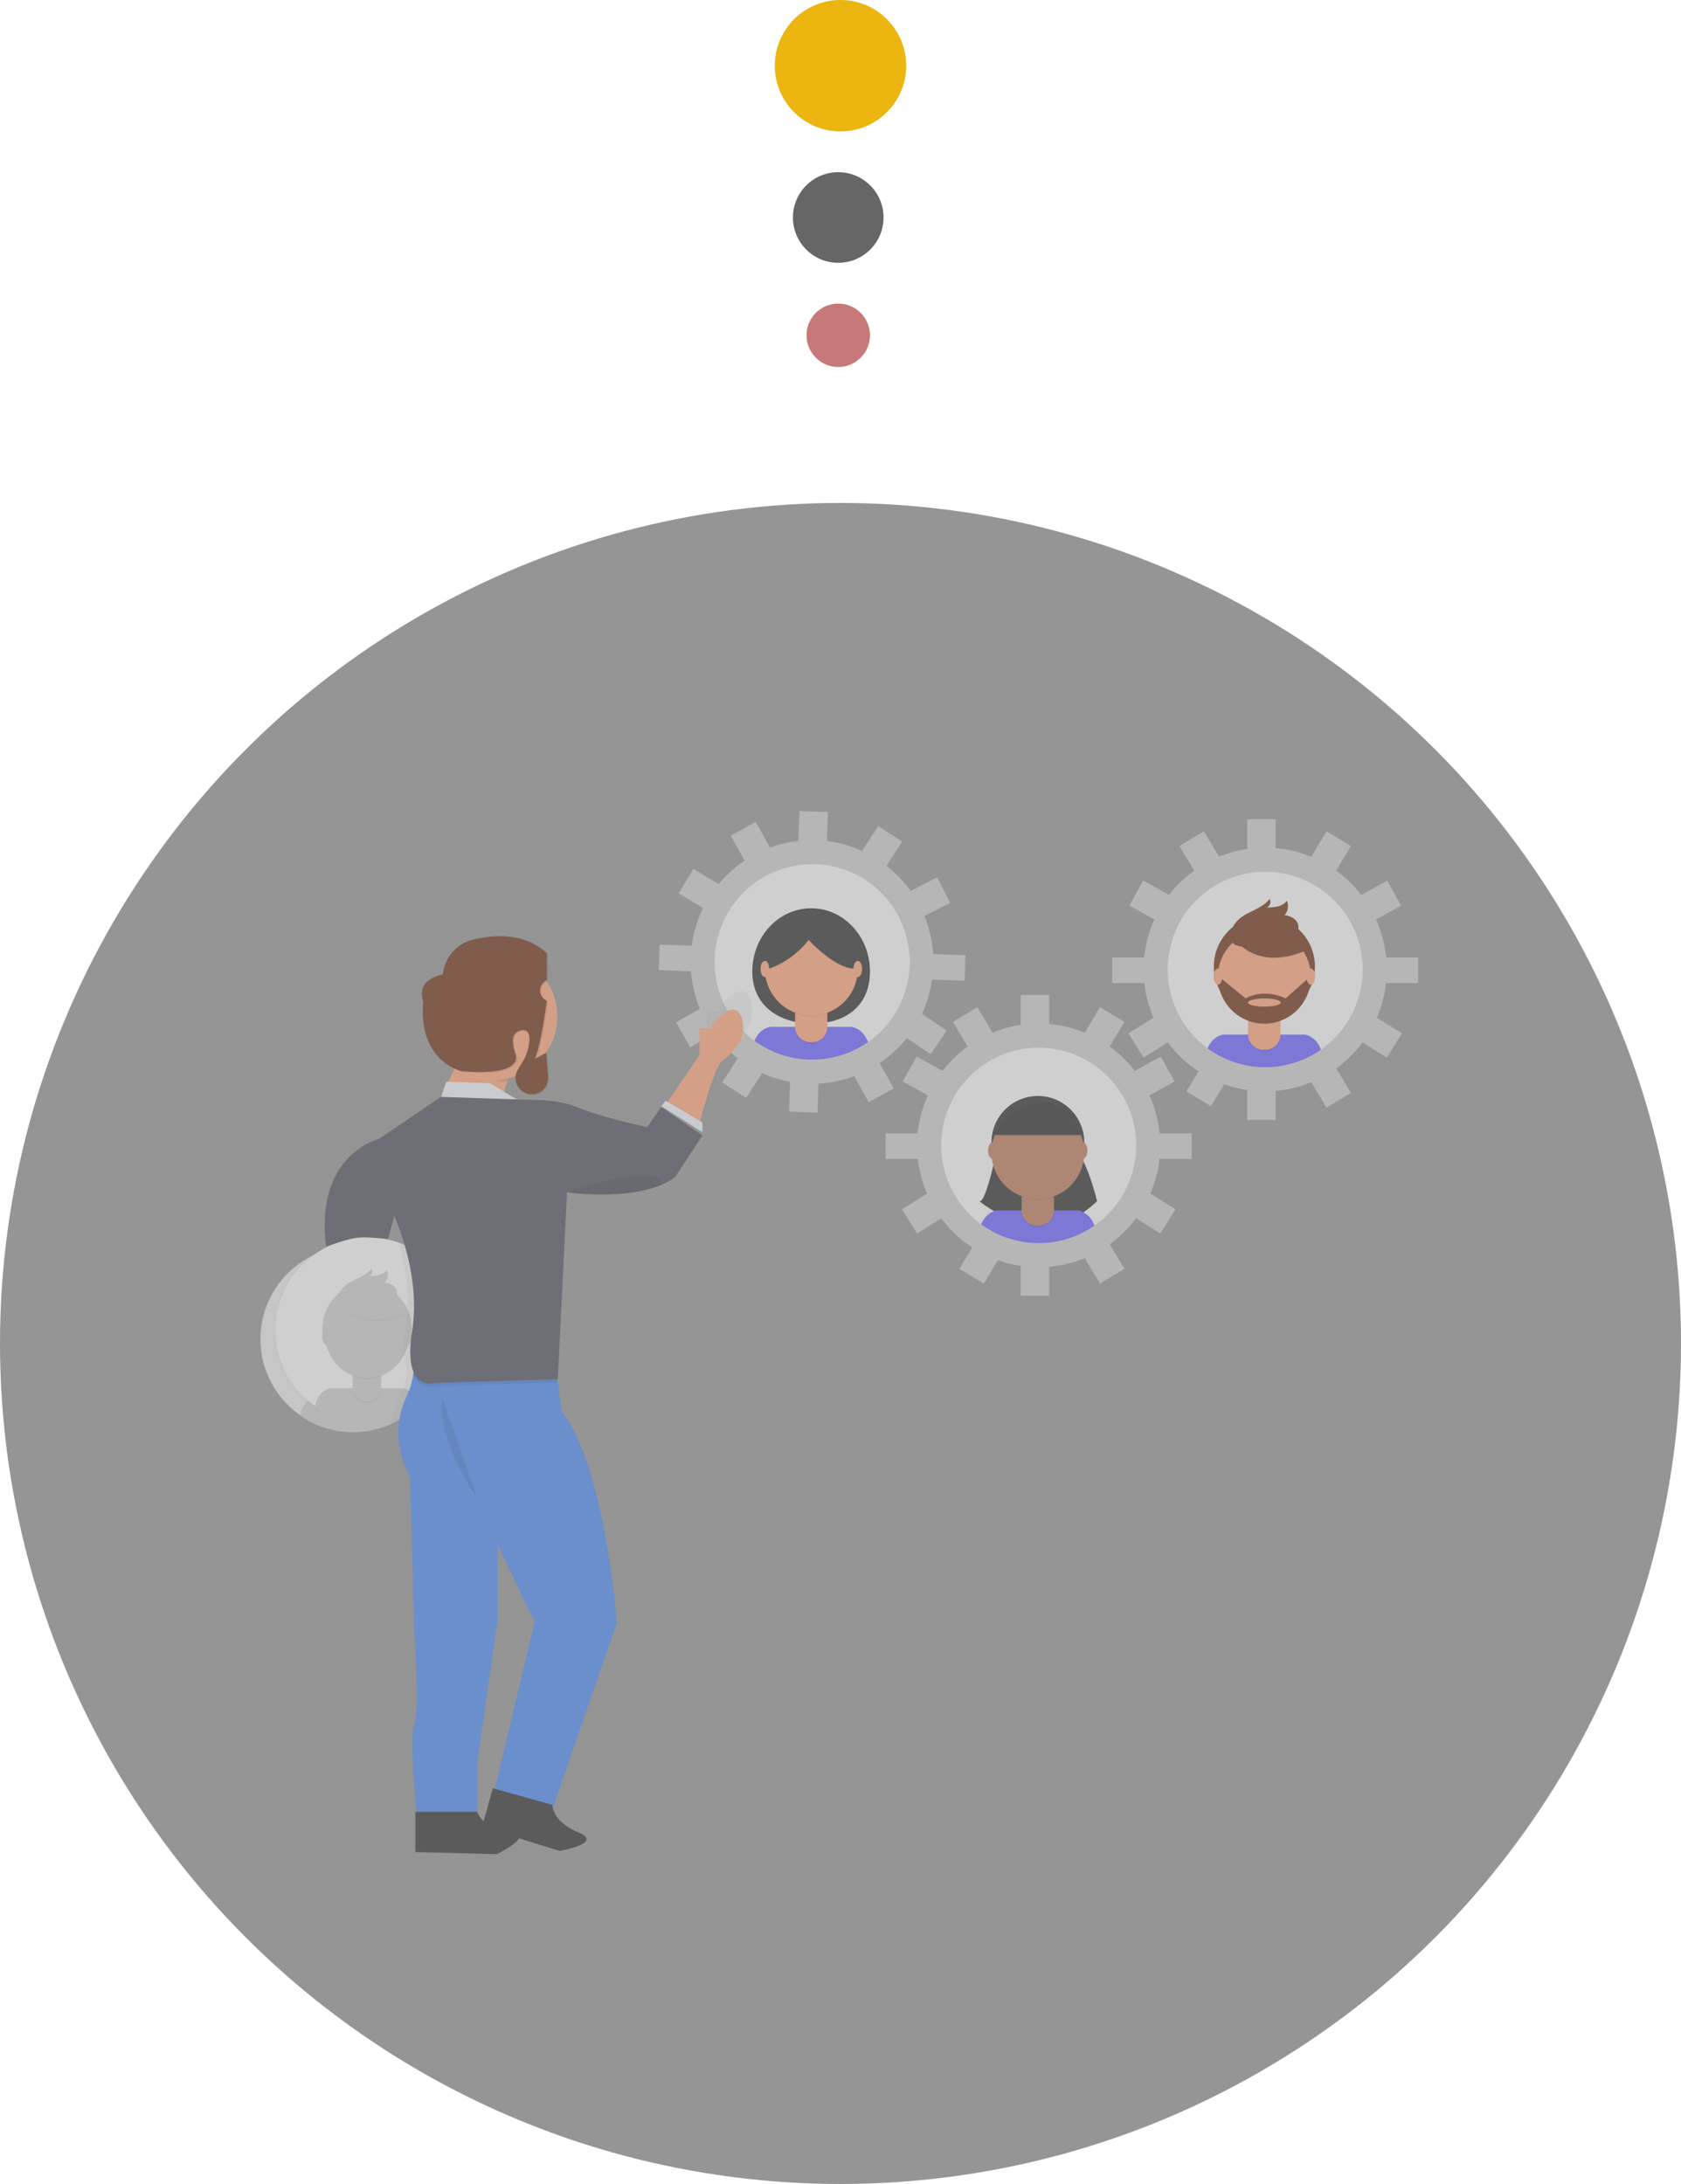 <svg width="371" height="482" viewBox="0 0 371 482" fill="none" xmlns="http://www.w3.org/2000/svg">
<circle cx="185.5" cy="14.5" r="14.5" fill="#ECB50F"/>
<circle cx="185" cy="48" r="10" fill="black" fill-opacity="0.6"/>
<circle cx="185" cy="74" r="7" fill="#A1211F" fill-opacity="0.6"/>
<circle cx="185.5" cy="296.5" r="185.5" fill="#2D2D2D" fill-opacity="0.5"/>
<g opacity="0.6" clip-path="url(#clip0)">
<g opacity="0.5">
<path opacity="0.5" d="M179.245 235.939C192.285 235.939 202.856 225.343 202.856 212.273C202.856 199.202 192.285 188.607 179.245 188.607C166.205 188.607 155.635 199.202 155.635 212.273C155.635 225.343 166.205 235.939 179.245 235.939Z" fill="url(#paint0_linear)"/>
</g>
<path d="M179.292 235.287C192.055 235.287 202.402 224.916 202.402 212.122C202.402 199.329 192.055 188.958 179.292 188.958C166.528 188.958 156.181 199.329 156.181 212.122C156.181 224.916 166.528 235.287 179.292 235.287Z" fill="#F5F5F5"/>
<path d="M192.005 214.407C192.005 222.112 186.482 225.906 179.311 225.906C172.14 225.906 166.035 222.115 166.035 214.407C166.035 206.699 171.849 200.454 179.02 200.454C186.191 200.454 192.005 206.699 192.005 214.407Z" fill="#333333"/>
<path d="M179.311 235.378C183.827 235.386 188.245 234.06 192.015 231.568C191.161 226.902 187.923 226.627 187.923 226.627H170.052C170.052 226.627 166.994 226.877 166.038 231.17C169.922 233.913 174.559 235.383 179.311 235.378Z" fill="#6C63FF"/>
<path opacity="0.1" d="M175.475 220.946H182.624V226.877C182.624 227.324 182.536 227.765 182.365 228.177C182.194 228.589 181.944 228.963 181.628 229.278C181.312 229.592 180.937 229.841 180.525 230.01C180.113 230.179 179.671 230.264 179.226 230.261H178.826C177.935 230.255 177.083 229.895 176.455 229.261C175.827 228.627 175.475 227.77 175.475 226.877V220.946Z" fill="black"/>
<path d="M176.1 220.673H181.962C182.132 220.673 182.296 220.741 182.417 220.862C182.538 220.983 182.606 221.148 182.606 221.319V226.627C182.606 227.524 182.25 228.385 181.617 229.02C180.984 229.654 180.125 230.011 179.229 230.011H178.829C177.938 230.005 177.085 229.646 176.456 229.012C175.828 228.378 175.475 227.52 175.475 226.627V221.328C175.473 221.159 175.537 220.995 175.654 220.872C175.771 220.75 175.931 220.678 176.1 220.673Z" fill="#FDA57D"/>
<path opacity="0.1" d="M175.481 223.653C177.786 224.516 180.322 224.523 182.631 223.672V222.792H175.481V223.653Z" fill="black"/>
<path d="M179.067 224.129C184.724 224.129 189.311 219.532 189.311 213.861C189.311 208.191 184.724 203.594 179.067 203.594C173.409 203.594 168.823 208.191 168.823 213.861C168.823 219.532 173.409 224.129 179.067 224.129Z" fill="#FDA57D"/>
<path opacity="0.1" d="M167.26 214.535C167.26 214.535 173.64 213.761 178.473 207.557C178.473 207.557 184.853 214.598 189.298 213.824C189.298 213.824 191.877 211.11 189.298 208.397C186.719 205.683 184.722 202.262 181.308 202.713C177.895 203.164 173.703 203.358 171.899 204.975C170.095 206.592 167.26 214.535 167.26 214.535Z" fill="black"/>
<path d="M167.26 214.407C167.26 214.407 173.64 213.633 178.473 207.429C178.473 207.429 184.853 214.469 189.298 213.695C189.298 213.695 191.877 210.982 189.298 208.268C186.719 205.555 184.722 202.133 181.308 202.585C177.895 203.036 173.703 203.23 171.899 204.847C170.095 206.464 167.26 214.407 167.26 214.407Z" fill="#333333"/>
<path d="M168.817 215.644C169.343 215.644 169.77 214.842 169.77 213.852C169.77 212.862 169.343 212.06 168.817 212.06C168.29 212.06 167.863 212.862 167.863 213.852C167.863 214.842 168.29 215.644 168.817 215.644Z" fill="#FDA57D"/>
<path d="M189.311 215.644C189.837 215.644 190.264 214.842 190.264 213.852C190.264 212.862 189.837 212.06 189.311 212.06C188.784 212.06 188.357 212.862 188.357 213.852C188.357 214.842 188.784 215.644 189.311 215.644Z" fill="#FDA57D"/>
<g opacity="0.5">
<path opacity="0.5" d="M279.23 237.628C292.27 237.628 302.841 227.032 302.841 213.962C302.841 200.891 292.27 190.296 279.23 190.296C266.19 190.296 255.619 200.891 255.619 213.962C255.619 227.032 266.19 237.628 279.23 237.628Z" fill="url(#paint1_linear)"/>
</g>
<path d="M279.277 236.976C292.04 236.976 302.387 226.605 302.387 213.811C302.387 201.018 292.04 190.647 279.277 190.647C266.513 190.647 256.166 201.018 256.166 213.811C256.166 226.605 266.513 236.976 279.277 236.976Z" fill="#F5F5F5"/>
<path d="M279.296 237.067C283.812 237.074 288.23 235.749 292 233.257C291.149 228.591 287.908 228.325 287.908 228.325H270.027C270.027 228.325 266.97 228.576 266.013 232.868C269.901 235.61 274.542 237.077 279.296 237.067Z" fill="#6C63FF"/>
<path d="M279.052 224.505C285.213 224.505 290.208 219.499 290.208 213.323C290.208 207.146 285.213 202.14 279.052 202.14C272.89 202.14 267.895 207.146 267.895 213.323C267.895 219.499 272.89 224.505 279.052 224.505Z" fill="#72351C"/>
<path opacity="0.1" d="M275.454 222.635H282.603V228.566C282.603 229.011 282.516 229.451 282.347 229.862C282.177 230.273 281.929 230.646 281.615 230.961C281.302 231.276 280.929 231.525 280.52 231.695C280.11 231.866 279.671 231.953 279.227 231.953H278.827C277.931 231.953 277.073 231.597 276.44 230.962C275.806 230.328 275.451 229.467 275.451 228.569V222.635H275.454Z" fill="black"/>
<path d="M276.098 222.368H281.959C282.13 222.368 282.294 222.436 282.414 222.557C282.535 222.679 282.603 222.843 282.603 223.014V228.3C282.603 228.744 282.516 229.184 282.346 229.595C282.176 230.005 281.928 230.378 281.614 230.693C281.301 231.007 280.928 231.256 280.519 231.426C280.109 231.596 279.67 231.684 279.227 231.684H278.827C278.383 231.684 277.944 231.596 277.535 231.426C277.125 231.256 276.753 231.007 276.44 230.693C276.126 230.378 275.877 230.005 275.708 229.595C275.538 229.184 275.451 228.744 275.451 228.3V223.014C275.451 222.843 275.519 222.679 275.639 222.557C275.76 222.436 275.924 222.368 276.095 222.368H276.098Z" fill="#FDA57D"/>
<path opacity="0.1" d="M275.466 225.342C277.77 226.205 280.307 226.211 282.615 225.361V224.48H275.466V225.342Z" fill="black"/>
<path d="M279.052 225.818C284.709 225.818 289.296 221.221 289.296 215.55C289.296 209.879 284.709 205.282 279.052 205.282C273.394 205.282 268.808 209.879 268.808 215.55C268.808 221.221 273.394 225.818 279.052 225.818Z" fill="#FDA57D"/>
<path opacity="0.1" d="M271.756 206.21C271.756 206.21 276.073 214.983 288.255 209.892L285.419 205.436L280.393 203.628L271.756 206.21Z" fill="black"/>
<path d="M271.756 206.081C271.756 206.081 276.073 214.855 288.255 209.763L285.419 205.32L280.393 203.512L271.756 206.081Z" fill="#72351C"/>
<path d="M271.718 205.486C272.009 204.583 272.512 203.763 273.184 203.095C275.201 201.099 278.499 200.676 280.199 198.395C280.292 198.557 280.351 198.736 280.371 198.921C280.39 199.106 280.371 199.294 280.314 199.471C280.257 199.648 280.163 199.811 280.039 199.95C279.914 200.089 279.762 200.199 279.593 200.275C281.215 200.275 283.097 200.122 284.016 198.784C284.243 199.313 284.315 199.897 284.225 200.466C284.134 201.035 283.884 201.567 283.503 201.999C284.941 202.065 286.479 203.042 286.57 204.483C286.632 205.442 286.032 206.363 285.244 206.902C284.427 207.411 283.518 207.753 282.569 207.911C279.83 208.516 269.933 211.051 271.718 205.486Z" fill="#72351C"/>
<path d="M289.299 215.641H289.027L283.744 220.341C278.652 217.951 274.916 220.341 274.916 220.341L269.371 215.836L268.811 215.904C268.878 218.606 270.004 221.172 271.945 223.046C273.887 224.921 276.488 225.953 279.183 225.918C281.879 225.883 284.452 224.785 286.345 222.861C288.238 220.938 289.298 218.343 289.296 215.641H289.299ZM279.039 222.165C277.045 222.165 275.432 221.761 275.432 221.259C275.432 220.758 277.048 220.354 279.039 220.354C281.031 220.354 282.647 220.758 282.647 221.259C282.647 221.761 281.031 222.165 279.039 222.165Z" fill="#72351C"/>
<path d="M268.805 217.333C269.331 217.333 269.758 216.531 269.758 215.541C269.758 214.551 269.331 213.749 268.805 213.749C268.278 213.749 267.851 214.551 267.851 215.541C267.851 216.531 268.278 217.333 268.805 217.333Z" fill="#FDA57D"/>
<path d="M289.296 217.333C289.822 217.333 290.249 216.531 290.249 215.541C290.249 214.551 289.822 213.749 289.296 213.749C288.769 213.749 288.342 214.551 288.342 215.541C288.342 216.531 288.769 217.333 289.296 217.333Z" fill="#FDA57D"/>
<g opacity="0.5">
<path opacity="0.5" d="M229.242 276.453C242.282 276.453 252.853 265.857 252.853 252.787C252.853 239.717 242.282 229.121 229.242 229.121C216.202 229.121 205.632 239.717 205.632 252.787C205.632 265.857 216.202 276.453 229.242 276.453Z" fill="url(#paint2_linear)"/>
</g>
<path d="M229.242 275.823C242.006 275.823 252.353 265.452 252.353 252.658C252.353 239.865 242.006 229.494 229.242 229.494C216.478 229.494 206.132 239.865 206.132 252.658C206.132 265.452 216.478 275.823 229.242 275.823Z" fill="#F5F5F5"/>
<path d="M220.221 252.862C220.221 252.862 217.601 265.803 216.157 265.082C216.157 265.082 229.949 277.023 242.128 265.082C242.128 265.082 239.983 255.964 236.885 252.862H220.221Z" fill="#333333"/>
<path d="M229.305 275.892C233.821 275.899 238.239 274.574 242.009 272.082C241.159 267.416 237.917 267.15 237.917 267.15H220.049C220.049 267.15 216.991 267.401 216.035 271.693C219.92 274.432 224.555 275.899 229.305 275.892Z" fill="#6C63FF"/>
<path d="M229.064 262.416C234.721 262.416 239.308 257.819 239.308 252.148C239.308 246.477 234.721 241.88 229.064 241.88C223.406 241.88 218.82 246.477 218.82 252.148C218.82 257.819 223.406 262.416 229.064 262.416Z" fill="#333333"/>
<path opacity="0.1" d="M225.463 261.46H232.612V267.391C232.612 268.288 232.257 269.148 231.625 269.782C230.994 270.416 230.136 270.774 229.242 270.775H228.836C227.94 270.775 227.082 270.419 226.449 269.784C225.815 269.15 225.46 268.289 225.46 267.391V261.46H225.463Z" fill="black"/>
<path d="M226.116 261.194H231.977C232.148 261.194 232.312 261.262 232.433 261.383C232.554 261.504 232.621 261.668 232.621 261.839V267.125C232.617 268.02 232.259 268.878 231.626 269.509C230.993 270.14 230.135 270.494 229.242 270.493H228.836C227.94 270.493 227.082 270.137 226.449 269.502C225.815 268.868 225.46 268.007 225.46 267.109V261.839C225.46 261.668 225.528 261.504 225.648 261.383C225.769 261.262 225.933 261.194 226.104 261.194H226.116Z" fill="#BE7C5E"/>
<path opacity="0.1" d="M225.475 264.164C227.78 265.027 230.316 265.033 232.624 264.183V263.302H225.475V264.164Z" fill="black"/>
<path d="M229.064 264.643C234.721 264.643 239.308 260.046 239.308 254.375C239.308 248.705 234.721 244.108 229.064 244.108C223.406 244.108 218.82 248.705 218.82 254.375C218.82 260.046 223.406 264.643 229.064 264.643Z" fill="#BE7C5E"/>
<path d="M219.267 250.474H238.805C238.805 250.474 237.135 242.566 229.739 243.07C222.343 243.575 219.267 250.474 219.267 250.474Z" fill="#333333"/>
<path d="M219.03 255.729C219.556 255.729 219.983 254.927 219.983 253.937C219.983 252.947 219.556 252.145 219.03 252.145C218.503 252.145 218.076 252.947 218.076 253.937C218.076 254.927 218.503 255.729 219.03 255.729Z" fill="#BE7C5E"/>
<path d="M239.042 255.729C239.569 255.729 239.996 254.927 239.996 253.937C239.996 252.947 239.569 252.145 239.042 252.145C238.515 252.145 238.089 252.947 238.089 253.937C238.089 254.927 238.515 255.729 239.042 255.729Z" fill="#BE7C5E"/>
<path opacity="0.1" d="M219.267 250.753H238.805C238.805 250.753 237.135 242.845 229.739 243.349C222.343 243.854 219.267 250.753 219.267 250.753Z" fill="black"/>
<path d="M229.242 231.217C233.498 231.217 237.659 232.482 241.198 234.852C244.737 237.222 247.495 240.591 249.123 244.532C250.752 248.474 251.178 252.811 250.348 256.995C249.518 261.179 247.468 265.022 244.459 268.039C241.449 271.056 237.615 273.11 233.44 273.942C229.266 274.774 224.939 274.347 221.007 272.715C217.075 271.082 213.714 268.318 211.35 264.77C208.985 261.223 207.723 257.053 207.723 252.787C207.723 247.066 209.99 241.58 214.026 237.535C218.061 233.489 223.535 231.217 229.242 231.217ZM229.242 225.89C223.935 225.89 218.747 227.468 214.334 230.423C209.922 233.379 206.482 237.579 204.451 242.494C202.42 247.409 201.889 252.817 202.924 258.034C203.96 263.251 206.515 268.044 210.268 271.806C214.021 275.567 218.802 278.129 224.007 279.167C229.212 280.204 234.608 279.672 239.511 277.636C244.414 275.6 248.605 272.153 251.553 267.73C254.502 263.307 256.076 258.106 256.076 252.787C256.067 245.656 253.238 238.82 248.207 233.777C243.177 228.735 236.356 225.899 229.242 225.89Z" fill="#CCCCCC"/>
<path d="M231.559 219.602H225.269V226.238H231.559V219.602Z" fill="#CCCCCC"/>
<path d="M242.775 222.294L239.365 227.982L244.757 231.229L248.167 225.541L242.775 222.294Z" fill="#CCCCCC"/>
<path d="M256.174 233.16L250.383 236.378L253.432 241.891L259.223 238.674L256.174 233.16Z" fill="#CCCCCC"/>
<path d="M253.81 263.366L250.477 268.712L256.092 272.229L259.425 266.883L253.81 263.366Z" fill="#CCCCCC"/>
<path d="M202.307 233.161L199.258 238.675L205.049 241.893L208.098 236.379L202.307 233.161Z" fill="#CCCCCC"/>
<path d="M204.676 263.367L199.061 266.884L202.394 272.23L208.009 268.713L204.676 263.367Z" fill="#CCCCCC"/>
<path d="M215.704 222.292L210.313 225.539L213.723 231.227L219.114 227.981L215.704 222.292Z" fill="#CCCCCC"/>
<path d="M231.559 279.333H225.269V285.969H231.559V279.333Z" fill="#CCCCCC"/>
<path d="M244.757 274.346L239.366 277.593L242.776 283.281L248.167 280.034L244.757 274.346Z" fill="#CCCCCC"/>
<path d="M215.159 274.315L211.717 280.022L217.126 283.3L220.568 277.593L215.159 274.315Z" fill="#CCCCCC"/>
<path d="M203.087 250.133H195.472V255.773H203.087V250.133Z" fill="#CCCCCC"/>
<path d="M255.394 255.77H263.009V250.13H255.394V255.77Z" fill="#CCCCCC"/>
<path d="M279.23 192.392C283.486 192.392 287.647 193.657 291.186 196.027C294.724 198.397 297.483 201.766 299.111 205.707C300.74 209.649 301.166 213.986 300.336 218.17C299.506 222.354 297.456 226.197 294.446 229.214C291.437 232.231 287.603 234.285 283.428 235.117C279.254 235.949 274.927 235.522 270.995 233.89C267.063 232.257 263.702 229.492 261.337 225.945C258.973 222.398 257.711 218.228 257.711 213.962C257.711 208.241 259.978 202.755 264.014 198.71C268.049 194.664 273.523 192.392 279.23 192.392ZM279.23 187.065C273.923 187.065 268.735 188.643 264.322 191.598C259.909 194.553 256.47 198.754 254.439 203.669C252.408 208.584 251.877 213.992 252.912 219.209C253.947 224.426 256.503 229.219 260.256 232.98C264.009 236.742 268.79 239.304 273.995 240.341C279.2 241.379 284.596 240.847 289.499 238.811C294.402 236.775 298.593 233.328 301.541 228.905C304.49 224.482 306.064 219.281 306.064 213.962C306.055 206.831 303.226 199.994 298.195 194.952C293.165 189.91 286.344 187.073 279.23 187.065Z" fill="#CCCCCC"/>
<path d="M281.546 180.777H275.257V187.413H281.546V180.777Z" fill="#CCCCCC"/>
<path d="M292.764 183.467L289.354 189.155L294.745 192.402L298.155 186.714L292.764 183.467Z" fill="#CCCCCC"/>
<path d="M306.165 194.336L300.374 197.554L303.423 203.067L309.214 199.85L306.165 194.336Z" fill="#CCCCCC"/>
<path d="M303.797 224.543L300.464 229.889L306.079 233.406L309.412 228.06L303.797 224.543Z" fill="#CCCCCC"/>
<path d="M252.3 194.336L249.251 199.849L255.041 203.067L258.091 197.553L252.3 194.336Z" fill="#CCCCCC"/>
<path d="M254.663 224.542L249.048 228.058L252.381 233.405L257.996 229.888L254.663 224.542Z" fill="#CCCCCC"/>
<path d="M265.695 183.465L260.304 186.712L263.714 192.4L269.105 189.153L265.695 183.465Z" fill="#CCCCCC"/>
<path d="M281.546 240.507H275.257V247.144H281.546V240.507Z" fill="#CCCCCC"/>
<path d="M294.748 235.522L289.356 238.769L292.766 244.457L298.158 241.21L294.748 235.522Z" fill="#CCCCCC"/>
<path d="M265.287 235.153L261.844 240.86L267.253 244.138L270.696 238.431L265.287 235.153Z" fill="#CCCCCC"/>
<path d="M253.078 211.308H245.463V216.948H253.078V211.308Z" fill="#CCCCCC"/>
<path d="M305.385 216.948H313V211.308H305.385V216.948Z" fill="#CCCCCC"/>
<path d="M179.239 190.731C179.491 190.731 179.744 190.731 179.998 190.731C185.639 190.924 190.978 193.33 194.866 197.431C198.753 201.533 200.877 207 200.781 212.657C200.685 218.313 198.375 223.705 194.351 227.671C190.326 231.637 184.908 233.859 179.264 233.858C179.012 233.858 178.758 233.858 178.504 233.858C172.864 233.666 167.524 231.259 163.637 227.158C159.749 223.057 157.625 217.589 157.721 211.933C157.818 206.277 160.127 200.885 164.152 196.919C168.177 192.953 173.595 190.731 179.239 190.731ZM179.239 185.405C172.201 185.404 165.446 188.176 160.427 193.121C155.409 198.066 152.529 204.789 152.409 211.842C152.289 218.895 154.938 225.713 159.785 230.827C164.632 235.941 171.29 238.941 178.323 239.182C178.635 239.182 178.948 239.198 179.261 239.198C186.284 239.177 193.019 236.397 198.021 231.455C203.022 226.513 205.892 219.802 206.012 212.763C206.133 205.725 203.496 198.919 198.667 193.807C193.837 188.696 187.201 185.686 180.183 185.423C179.87 185.423 179.558 185.408 179.245 185.408L179.239 185.405Z" fill="#CCCCCC"/>
<path d="M176.435 179.001L176.205 185.633L182.491 185.852L182.721 179.22L176.435 179.001Z" fill="#CCCCCC"/>
<path d="M193.837 182.3L190.232 187.866L195.508 191.299L199.113 185.732L193.837 182.3Z" fill="#CCCCCC"/>
<path d="M206.849 193.632L200.95 196.646L203.807 202.263L209.705 199.249L206.849 193.632Z" fill="#CCCCCC"/>
<path d="M203.443 223.736L199.927 228.963L205.416 232.673L208.932 227.446L203.443 223.736Z" fill="#CCCCCC"/>
<path d="M153.015 191.754L149.777 197.159L155.452 200.576L158.691 195.171L153.015 191.754Z" fill="#CCCCCC"/>
<path d="M154.966 222.327L149.206 225.645L152.35 231.13L158.11 227.812L154.966 222.327Z" fill="#CCCCCC"/>
<path d="M166.782 181.362L161.282 184.419L164.493 190.223L169.993 187.166L166.782 181.362Z" fill="#CCCCCC"/>
<path d="M174.368 238.697L174.138 245.33L180.423 245.549L180.653 238.916L174.368 238.697Z" fill="#CCCCCC"/>
<path d="M194.013 234.395L188.512 237.453L191.723 243.257L197.223 240.199L194.013 234.395Z" fill="#CCCCCC"/>
<path d="M163 233.31L159.395 238.877L164.671 242.309L168.276 236.743L163 233.31Z" fill="#CCCCCC"/>
<path d="M153.201 208.742L145.59 208.477L145.395 214.113L153.005 214.378L153.201 208.742Z" fill="#CCCCCC"/>
<path d="M205.285 216.187L212.896 216.452L213.091 210.815L205.481 210.55L205.285 216.187Z" fill="#CCCCCC"/>
<g opacity="0.5">
<path opacity="0.5" d="M77.857 316.575C89.375 316.575 98.713 307.215 98.713 295.67C98.713 284.124 89.375 274.764 77.857 274.764C66.338 274.764 57 284.124 57 295.67C57 307.215 66.338 316.575 77.857 316.575Z" fill="url(#paint3_linear)"/>
</g>
<path d="M77.897 316.002C89.173 316.002 98.313 306.84 98.313 295.538C98.313 284.236 89.173 275.074 77.897 275.074C66.622 275.074 57.481 284.236 57.481 295.538C57.481 306.84 66.622 316.002 77.897 316.002Z" fill="#E6E6E6"/>
<path d="M77.913 316.083C81.902 316.09 85.805 314.92 89.135 312.718C88.382 308.598 85.518 308.363 85.518 308.363H69.732C69.732 308.363 67.031 308.585 66.187 312.377C69.62 314.796 73.716 316.091 77.913 316.083Z" fill="#CCCCCC"/>
<path d="M77.7 304.985C83.144 304.985 87.556 300.562 87.556 295.106C87.556 289.649 83.144 285.226 77.7 285.226C72.257 285.226 67.844 289.649 67.844 295.106C67.844 300.562 72.257 304.985 77.7 304.985Z" fill="#CCCCCC"/>
<path opacity="0.1" d="M74.506 303.334H80.82V308.573C80.82 309.365 80.506 310.126 79.947 310.686C79.387 311.247 78.629 311.562 77.838 311.562H77.5C77.108 311.563 76.719 311.487 76.355 311.338C75.992 311.188 75.662 310.969 75.383 310.691C75.105 310.413 74.885 310.083 74.734 309.719C74.583 309.356 74.506 308.966 74.506 308.573V303.334Z" fill="black"/>
<path d="M74.709 303.099H80.648C80.698 303.099 80.746 303.119 80.781 303.154C80.816 303.189 80.836 303.237 80.836 303.287V308.338C80.836 309.13 80.522 309.891 79.962 310.451C79.403 311.012 78.644 311.327 77.854 311.327H77.5C77.108 311.329 76.719 311.252 76.355 311.103C75.992 310.953 75.662 310.734 75.383 310.456C75.105 310.178 74.885 309.848 74.734 309.484C74.583 309.121 74.506 308.731 74.506 308.338V303.287C74.506 303.237 74.525 303.189 74.561 303.154C74.596 303.119 74.643 303.099 74.693 303.099H74.709Z" fill="#CCCCCC"/>
<path opacity="0.1" d="M74.531 305.721C76.565 306.484 78.806 306.491 80.845 305.74V304.96H74.531V305.721Z" fill="black"/>
<path d="M77.7 306.144C82.698 306.144 86.75 302.083 86.75 297.073C86.75 292.064 82.698 288.002 77.7 288.002C72.702 288.002 68.651 292.064 68.651 297.073C68.651 302.083 72.702 306.144 77.7 306.144Z" fill="#CCCCCC"/>
<path opacity="0.1" d="M71.255 288.823C71.255 288.823 75.068 296.585 85.828 292.076L83.327 288.137L78.885 286.539L71.255 288.823Z" fill="black"/>
<path d="M71.255 288.707C71.255 288.707 75.068 296.469 85.828 291.96L83.327 288.021L78.885 286.423L71.255 288.707Z" fill="#CCCCCC"/>
<path d="M71.214 288.184C71.472 287.386 71.916 286.662 72.511 286.072C74.293 284.308 77.2 283.935 78.707 281.924C78.789 282.066 78.84 282.224 78.856 282.387C78.873 282.551 78.856 282.716 78.805 282.872C78.754 283.028 78.672 283.172 78.562 283.294C78.453 283.416 78.319 283.514 78.169 283.581C79.601 283.581 81.267 283.447 82.077 282.262C82.277 282.73 82.341 283.245 82.261 283.747C82.18 284.25 81.959 284.719 81.624 285.101C82.896 285.157 84.252 286.022 84.334 287.294C84.39 288.143 83.859 288.945 83.162 289.431C82.439 289.881 81.637 290.184 80.798 290.324C78.388 290.86 69.651 293.097 71.214 288.184Z" fill="#CCCCCC"/>
<path d="M68.644 298.65C69.109 298.65 69.485 297.941 69.485 297.067C69.485 296.193 69.109 295.485 68.644 295.485C68.18 295.485 67.803 296.193 67.803 297.067C67.803 297.941 68.18 298.65 68.644 298.65Z" fill="#CCCCCC"/>
<path d="M86.75 298.65C87.215 298.65 87.591 297.941 87.591 297.067C87.591 296.193 87.215 295.485 86.75 295.485C86.286 295.485 85.909 296.193 85.909 297.067C85.909 297.941 86.286 298.65 86.75 298.65Z" fill="#CCCCCC"/>
<g opacity="0.5">
<path opacity="0.5" d="M81.167 314.586C92.686 314.586 102.024 305.226 102.024 293.68C102.024 282.134 92.686 272.774 81.167 272.774C69.648 272.774 60.31 282.134 60.31 293.68C60.31 305.226 69.648 314.586 81.167 314.586Z" fill="url(#paint4_linear)"/>
</g>
<path d="M81.208 314.009C92.483 314.009 101.623 304.847 101.623 293.545C101.623 282.243 92.483 273.081 81.208 273.081C69.932 273.081 60.792 282.243 60.792 293.545C60.792 304.847 69.932 314.009 81.208 314.009Z" fill="#F5F5F5"/>
<path d="M81.217 314.091C85.206 314.097 89.109 312.927 92.439 310.725C91.686 306.605 88.823 306.37 88.823 306.37H73.036C73.036 306.37 70.335 306.592 69.492 310.384C72.924 312.803 77.02 314.098 81.217 314.091Z" fill="#CCCCCC"/>
<path d="M81.011 302.992C86.454 302.992 90.867 298.569 90.867 293.113C90.867 287.657 86.454 283.234 81.011 283.234C75.567 283.234 71.154 287.657 71.154 293.113C71.154 298.569 75.567 302.992 81.011 302.992Z" fill="#CCCCCC"/>
<path opacity="0.1" d="M77.828 301.341H84.143V306.58C84.143 307.373 83.829 308.133 83.269 308.694C82.71 309.254 81.952 309.569 81.161 309.569H80.811C80.02 309.569 79.261 309.254 78.702 308.694C78.143 308.133 77.828 307.373 77.828 306.58V301.341Z" fill="black"/>
<path d="M78.019 301.106H83.959C84.008 301.106 84.056 301.126 84.091 301.161C84.126 301.196 84.146 301.244 84.146 301.294V306.345C84.148 306.739 84.072 307.129 83.923 307.493C83.773 307.857 83.554 308.188 83.277 308.467C83 308.746 82.671 308.967 82.308 309.118C81.945 309.269 81.556 309.347 81.164 309.347H80.811C80.02 309.347 79.261 309.032 78.702 308.471C78.143 307.911 77.828 307.15 77.828 306.357V301.297C77.828 301.272 77.833 301.247 77.842 301.223C77.852 301.2 77.865 301.179 77.883 301.161C77.901 301.143 77.922 301.129 77.946 301.12C77.969 301.11 77.994 301.106 78.019 301.106Z" fill="#CCCCCC"/>
<path opacity="0.1" d="M77.841 303.732C79.876 304.494 82.116 304.501 84.156 303.751V302.974H77.841V303.732Z" fill="black"/>
<path d="M81.011 304.155C86.009 304.155 90.06 300.093 90.06 295.084C90.06 290.074 86.009 286.013 81.011 286.013C76.013 286.013 71.961 290.074 71.961 295.084C71.961 300.093 76.013 304.155 81.011 304.155Z" fill="#CCCCCC"/>
<path opacity="0.1" d="M74.565 286.831C74.565 286.831 78.379 294.592 89.138 290.083L86.638 286.144L82.195 284.546L74.565 286.831Z" fill="black"/>
<path d="M74.565 286.718C74.565 286.718 78.379 294.479 89.138 289.97L86.638 286.032L82.195 284.434L74.565 286.718Z" fill="#CCCCCC"/>
<path d="M74.531 286.194C74.788 285.397 75.233 284.672 75.828 284.083C77.61 282.319 80.517 281.946 82.024 279.934C82.105 280.077 82.156 280.234 82.173 280.398C82.19 280.561 82.172 280.726 82.122 280.882C82.071 281.039 81.988 281.182 81.879 281.305C81.769 281.427 81.635 281.525 81.486 281.592C82.918 281.592 84.584 281.457 85.393 280.272C85.594 280.74 85.657 281.255 85.577 281.758C85.497 282.26 85.276 282.73 84.94 283.111C86.212 283.168 87.569 284.032 87.65 285.305C87.707 286.154 87.175 286.956 86.478 287.442C85.756 287.891 84.953 288.194 84.115 288.335C81.698 288.87 72.952 291.108 74.531 286.194Z" fill="#CCCCCC"/>
<path d="M71.955 296.657C72.419 296.657 72.796 295.948 72.796 295.074C72.796 294.201 72.419 293.492 71.955 293.492C71.49 293.492 71.114 294.201 71.114 295.074C71.114 295.948 71.49 296.657 71.955 296.657Z" fill="#CCCCCC"/>
<path d="M90.06 296.657C90.525 296.657 90.901 295.948 90.901 295.074C90.901 294.201 90.525 293.492 90.06 293.492C89.596 293.492 89.219 294.201 89.219 295.074C89.219 295.948 89.596 296.657 90.06 296.657Z" fill="#CCCCCC"/>
<path d="M158.742 222.284V223.287L155.928 223.036V229.303L148.567 240.116L148.113 239.849L147.113 241.103L156.625 247.125V244.866L156.091 244.553C156.757 242.062 159.483 232.129 161.039 230.816C161.039 230.816 163.853 228.808 165.372 226.047C166.891 223.287 166.128 213.752 158.742 222.284Z" fill="url(#paint5_linear)"/>
<path d="M143.846 245.953C143.846 245.953 133.649 243.794 128.054 241.519C125.443 240.451 122.664 239.854 119.845 239.755L113.727 239.555L110.68 237.722L111.617 235.256C111.711 235.215 111.805 235.171 111.899 235.118L111.986 234.589C112.475 234.468 112.957 234.321 113.43 234.15C113.361 234.747 113.434 235.352 113.644 235.916C113.854 236.479 114.194 236.984 114.637 237.39C114.988 237.781 115.418 238.093 115.898 238.306C116.378 238.519 116.897 238.627 117.422 238.624C117.942 238.626 118.457 238.519 118.934 238.311C119.411 238.103 119.839 237.798 120.192 237.415C120.544 237.032 120.814 236.579 120.983 236.086C121.152 235.593 121.217 235.07 121.174 234.551L120.736 229.017L120.514 229.133L120.486 228.764L120.405 228.808C122.097 226.402 123.027 223.541 123.071 220.597C123.115 217.654 122.272 214.766 120.651 212.311L120.889 212.091V205.997C120.808 205.919 120.723 205.846 120.639 205.774V205.746C115.594 201.046 108.66 201.416 103.646 202.613C101.788 203.054 100.112 204.063 98.851 205.501C97.589 206.938 96.805 208.733 96.606 210.637C89.914 212.467 92.149 215.986 92.042 217.346C91.523 223.973 93.652 227.871 95.966 230.127C96.927 231.119 98.051 231.939 99.288 232.552L97.822 235.488L97.394 235.472L96.222 238.975H96.166L81.645 248.833L71.614 259.925C71.178 260.407 70.897 261.008 70.806 261.652C70.715 262.296 70.819 262.953 71.104 263.537C71.389 264.121 71.842 264.607 72.405 264.93C72.968 265.253 73.615 265.4 74.262 265.352L84.524 264.575C84.524 264.575 91.783 278.812 89.526 293.05C88.769 297.835 89.085 300.761 89.839 302.544C89.629 304.472 89.101 306.352 88.276 308.106C85.522 313.878 85.522 319.9 89.026 326.925L90.026 363.309C90.026 363.309 91.276 380.373 90.026 383.886C88.776 387.398 90.526 404.212 90.526 404.212H90.282V413.499L109.038 414C109.038 414 113.415 411.92 114.199 410.347L123.627 413.251C123.627 413.251 133.999 411.459 127.932 408.984C123.402 407.135 122.277 404.5 121.993 403.278L136.819 360.549C136.819 360.549 134.065 324.164 124.053 311.615L123.037 304.217H123.177L125.306 261.015L125.481 261.04L125.431 261.056C132.505 262.127 138.188 261.56 141.955 260.799C143.59 260.507 145.193 260.056 146.741 259.455L147.022 259.342H147.057H147.082C148.243 258.865 149.338 258.24 150.339 257.481L156.591 247.896L147.079 241.316L143.846 245.953ZM104.543 392.906L109.301 359.533V342.482L117.813 360.298L108.654 398.907L108.173 398.772L106.059 406.377C105.369 405.805 104.845 405.057 104.543 404.212V392.906Z" fill="url(#paint6_linear)"/>
<path d="M83.587 251.38C83.587 251.38 69.46 254.711 71.955 275.115C71.955 275.115 77.066 273.304 78.851 273.097C80.545 272.9 85.665 273.451 85.665 273.451L88.094 264.227L83.587 251.38Z" fill="#535461"/>
<path d="M154.365 226.871V232.862L147.247 243.315L154.365 247.955C154.365 247.955 157.529 235.735 159.232 234.297C159.232 234.297 161.911 232.379 163.371 229.744C164.831 227.109 164.103 218.004 157.041 226.15V227.109L154.365 226.871Z" fill="#FDA57D"/>
<path d="M97.7 241.156L100.514 235.516C100.597 235.35 100.722 235.209 100.877 235.108C101.032 235.007 101.211 234.949 101.395 234.939L112.099 234.391C112.273 234.382 112.446 234.417 112.603 234.492C112.761 234.567 112.896 234.681 112.999 234.822C113.101 234.963 113.166 235.128 113.189 235.301C113.211 235.475 113.19 235.651 113.127 235.814L110.367 242.967C110.285 243.179 110.137 243.358 109.945 243.478C109.752 243.597 109.526 243.651 109.301 243.631L98.541 242.672C98.371 242.658 98.207 242.601 98.064 242.508C97.92 242.415 97.802 242.288 97.719 242.138C97.636 241.989 97.591 241.821 97.587 241.649C97.584 241.478 97.623 241.309 97.7 241.156Z" fill="#FDA57D"/>
<path d="M98.494 238.731L96.678 244.076L115.347 243.406L108.176 239.091L98.494 238.731Z" fill="#EDEEF9"/>
<path d="M145.944 244.123L146.9 242.926L155.025 247.717V249.873L145.944 244.123Z" fill="#EDEEF9"/>
<path d="M91.029 297.127C91.029 297.127 92.396 302.582 89.779 308.093C87.163 313.605 87.15 319.355 90.495 326.063L91.451 360.805C91.451 360.805 92.646 377.099 91.451 380.451C90.257 383.804 91.93 399.859 91.93 399.859H105.315V389.081L109.857 357.215V340.921L117.985 357.932L108.654 397.227L120.845 402.259L136.144 358.173C136.144 358.173 133.515 323.431 123.952 311.452L122.168 298.38L91.029 297.127Z" fill="#4D8AF0"/>
<path d="M91.683 408.73V399.862H105.309C105.309 399.862 106.266 403.456 112.48 404.174C118.695 404.891 109.61 409.206 109.61 409.206L91.683 408.73Z" fill="#333333"/>
<path d="M106.397 403.209L108.77 394.667L121.899 398.33C121.899 398.33 121.858 402.049 127.654 404.412C133.449 406.774 123.543 408.485 123.543 408.485L106.397 403.209Z" fill="#333333"/>
<path opacity="0.1" d="M122.167 299.11L91.039 297.857C91.423 299.717 91.503 301.627 91.273 303.512C92.699 306.871 95.753 305.95 95.753 305.95L122.99 305.11L122.167 299.11Z" fill="black"/>
<path d="M97.3 242.087L83.436 251.487L86.184 266.527C86.184 266.527 93.118 280.122 90.964 293.718C88.81 307.313 95.744 305.22 95.744 305.22L123.105 304.384L125.137 263.133C125.137 263.133 141.639 265.48 149.051 259.733L155.028 250.584L145.944 244.317L142.837 248.761C142.837 248.761 133.109 246.68 127.757 244.518C125.264 243.499 122.611 242.929 119.92 242.835L97.3 242.087Z" fill="#535461"/>
<path opacity="0.1" d="M97.538 308.457C97.538 308.457 95.865 316.842 105.425 330.741L97.538 308.457Z" fill="black"/>
<path opacity="0.1" d="M125.265 263.171C125.265 263.171 136.738 259.339 141.758 259.339C146.778 259.339 145.941 261.513 145.941 261.513C145.941 261.513 137.935 265.088 125.265 263.171Z" fill="black"/>
<path opacity="0.1" d="M112.255 234.864L107.691 235.4C107.547 235.419 107.416 235.601 107.338 235.883C108.341 237.697 109.598 238.781 110.961 238.781C111.448 238.775 111.925 238.642 112.346 238.396L112.696 236.277C112.812 235.579 112.58 234.824 112.255 234.864Z" fill="black"/>
<path d="M109.07 238.311C116.77 238.311 123.012 232.054 123.012 224.336C123.012 216.618 116.77 210.362 109.07 210.362C101.37 210.362 95.128 216.618 95.128 224.336C95.128 232.054 101.37 238.311 109.07 238.311Z" fill="#FDA57D"/>
<path opacity="0.1" d="M120.917 210.6V216.421L120.214 217.067C119.915 217.341 119.69 217.686 119.559 218.071C119.428 218.456 119.397 218.867 119.467 219.267C119.537 219.667 119.707 220.043 119.96 220.36C120.214 220.677 120.543 220.925 120.917 221.081C120.917 221.081 119.754 230.396 118.304 233.89L120.773 232.58L121.192 237.863C121.231 238.358 121.168 238.857 121.006 239.326C120.844 239.796 120.586 240.227 120.25 240.593C119.913 240.958 119.505 241.249 119.051 241.449C118.596 241.648 118.106 241.751 117.61 241.751C116.994 241.751 116.388 241.592 115.851 241.29C115.314 240.988 114.863 240.553 114.542 240.026C114.221 239.499 114.041 238.898 114.018 238.282C113.995 237.665 114.131 237.052 114.412 236.503C115.003 235.35 116.05 234.137 116.563 232.43C118.438 226.163 114.687 227.335 113.802 228.5C112.918 229.666 113.946 232.721 113.946 232.721C113.946 232.721 116.706 237.816 102.183 236.65C102.183 236.65 92.599 234.613 93.615 221.657C93.718 220.36 91.583 216.998 97.972 215.253C98.162 213.435 98.91 211.721 100.115 210.348C101.319 208.976 102.919 208.013 104.693 207.592C109.489 206.467 116.109 206.106 120.917 210.6Z" fill="black"/>
<path d="M120.689 210.362V216.183L119.979 216.829C119.68 217.103 119.455 217.448 119.325 217.833C119.194 218.218 119.162 218.629 119.232 219.029C119.303 219.429 119.472 219.805 119.726 220.122C119.979 220.439 120.308 220.687 120.683 220.843C120.683 220.843 119.52 230.158 118.069 233.652L120.539 232.342L120.958 237.625C120.997 238.12 120.934 238.619 120.771 239.088C120.609 239.558 120.352 239.989 120.015 240.354C119.679 240.72 119.271 241.011 118.816 241.211C118.362 241.41 117.871 241.513 117.375 241.513C116.76 241.513 116.154 241.354 115.617 241.052C115.08 240.75 114.629 240.315 114.308 239.788C113.987 239.261 113.806 238.66 113.784 238.044C113.761 237.427 113.896 236.814 114.178 236.265C114.768 235.112 115.816 233.899 116.328 232.192C118.204 225.925 114.453 227.097 113.568 228.262C112.683 229.428 113.712 232.483 113.712 232.483C113.712 232.483 116.472 237.578 101.949 236.412C101.949 236.412 92.364 234.375 93.38 221.419C93.484 220.122 91.348 216.76 97.738 215.015C97.927 213.197 98.676 211.483 99.88 210.11C101.084 208.738 102.684 207.774 104.459 207.354C109.251 206.226 115.872 205.865 120.689 210.362Z" fill="#72351C"/>
</g>
<defs>
<linearGradient id="paint0_linear" x1="179.245" y1="235.939" x2="179.245" y2="188.61" gradientUnits="userSpaceOnUse">
<stop stop-color="#808080" stop-opacity="0.25"/>
<stop offset="0.54" stop-color="#808080" stop-opacity="0.12"/>
<stop offset="1" stop-color="#808080" stop-opacity="0.1"/>
</linearGradient>
<linearGradient id="paint1_linear" x1="33825.7" y1="9046.14" x2="33825.7" y2="1896.62" gradientUnits="userSpaceOnUse">
<stop stop-color="#808080" stop-opacity="0.25"/>
<stop offset="0.54" stop-color="#808080" stop-opacity="0.12"/>
<stop offset="1" stop-color="#808080" stop-opacity="0.1"/>
</linearGradient>
<linearGradient id="paint2_linear" x1="26224.6" y1="14949.9" x2="26224.6" y2="7800.37" gradientUnits="userSpaceOnUse">
<stop stop-color="#808080" stop-opacity="0.25"/>
<stop offset="0.54" stop-color="#808080" stop-opacity="0.12"/>
<stop offset="1" stop-color="#808080" stop-opacity="0.1"/>
</linearGradient>
<linearGradient id="paint3_linear" x1="2840.11" y1="18632.8" x2="2840.11" y2="13053.5" gradientUnits="userSpaceOnUse">
<stop stop-color="#808080" stop-opacity="0.25"/>
<stop offset="0.54" stop-color="#808080" stop-opacity="0.12"/>
<stop offset="1" stop-color="#808080" stop-opacity="0.1"/>
</linearGradient>
<linearGradient id="paint4_linear" x1="3285.16" y1="18365.3" x2="3285.16" y2="12786" gradientUnits="userSpaceOnUse">
<stop stop-color="#808080" stop-opacity="0.25"/>
<stop offset="0.54" stop-color="#808080" stop-opacity="0.12"/>
<stop offset="1" stop-color="#808080" stop-opacity="0.1"/>
</linearGradient>
<linearGradient id="paint5_linear" x1="9770.04" y1="8498.37" x2="9770.04" y2="5939.73" gradientUnits="userSpaceOnUse">
<stop stop-color="#808080" stop-opacity="0.25"/>
<stop offset="0.54" stop-color="#808080" stop-opacity="0.12"/>
<stop offset="1" stop-color="#808080" stop-opacity="0.1"/>
</linearGradient>
<linearGradient id="paint6_linear" x1="31982.7" y1="175235" x2="31982.7" y2="31574.1" gradientUnits="userSpaceOnUse">
<stop stop-color="#808080" stop-opacity="0.25"/>
<stop offset="0.54" stop-color="#808080" stop-opacity="0.12"/>
<stop offset="1" stop-color="#808080" stop-opacity="0.1"/>
</linearGradient>
<clipPath id="clip0">
<rect width="256" height="235" fill="white" transform="translate(57 179)"/>
</clipPath>
</defs>
</svg>
